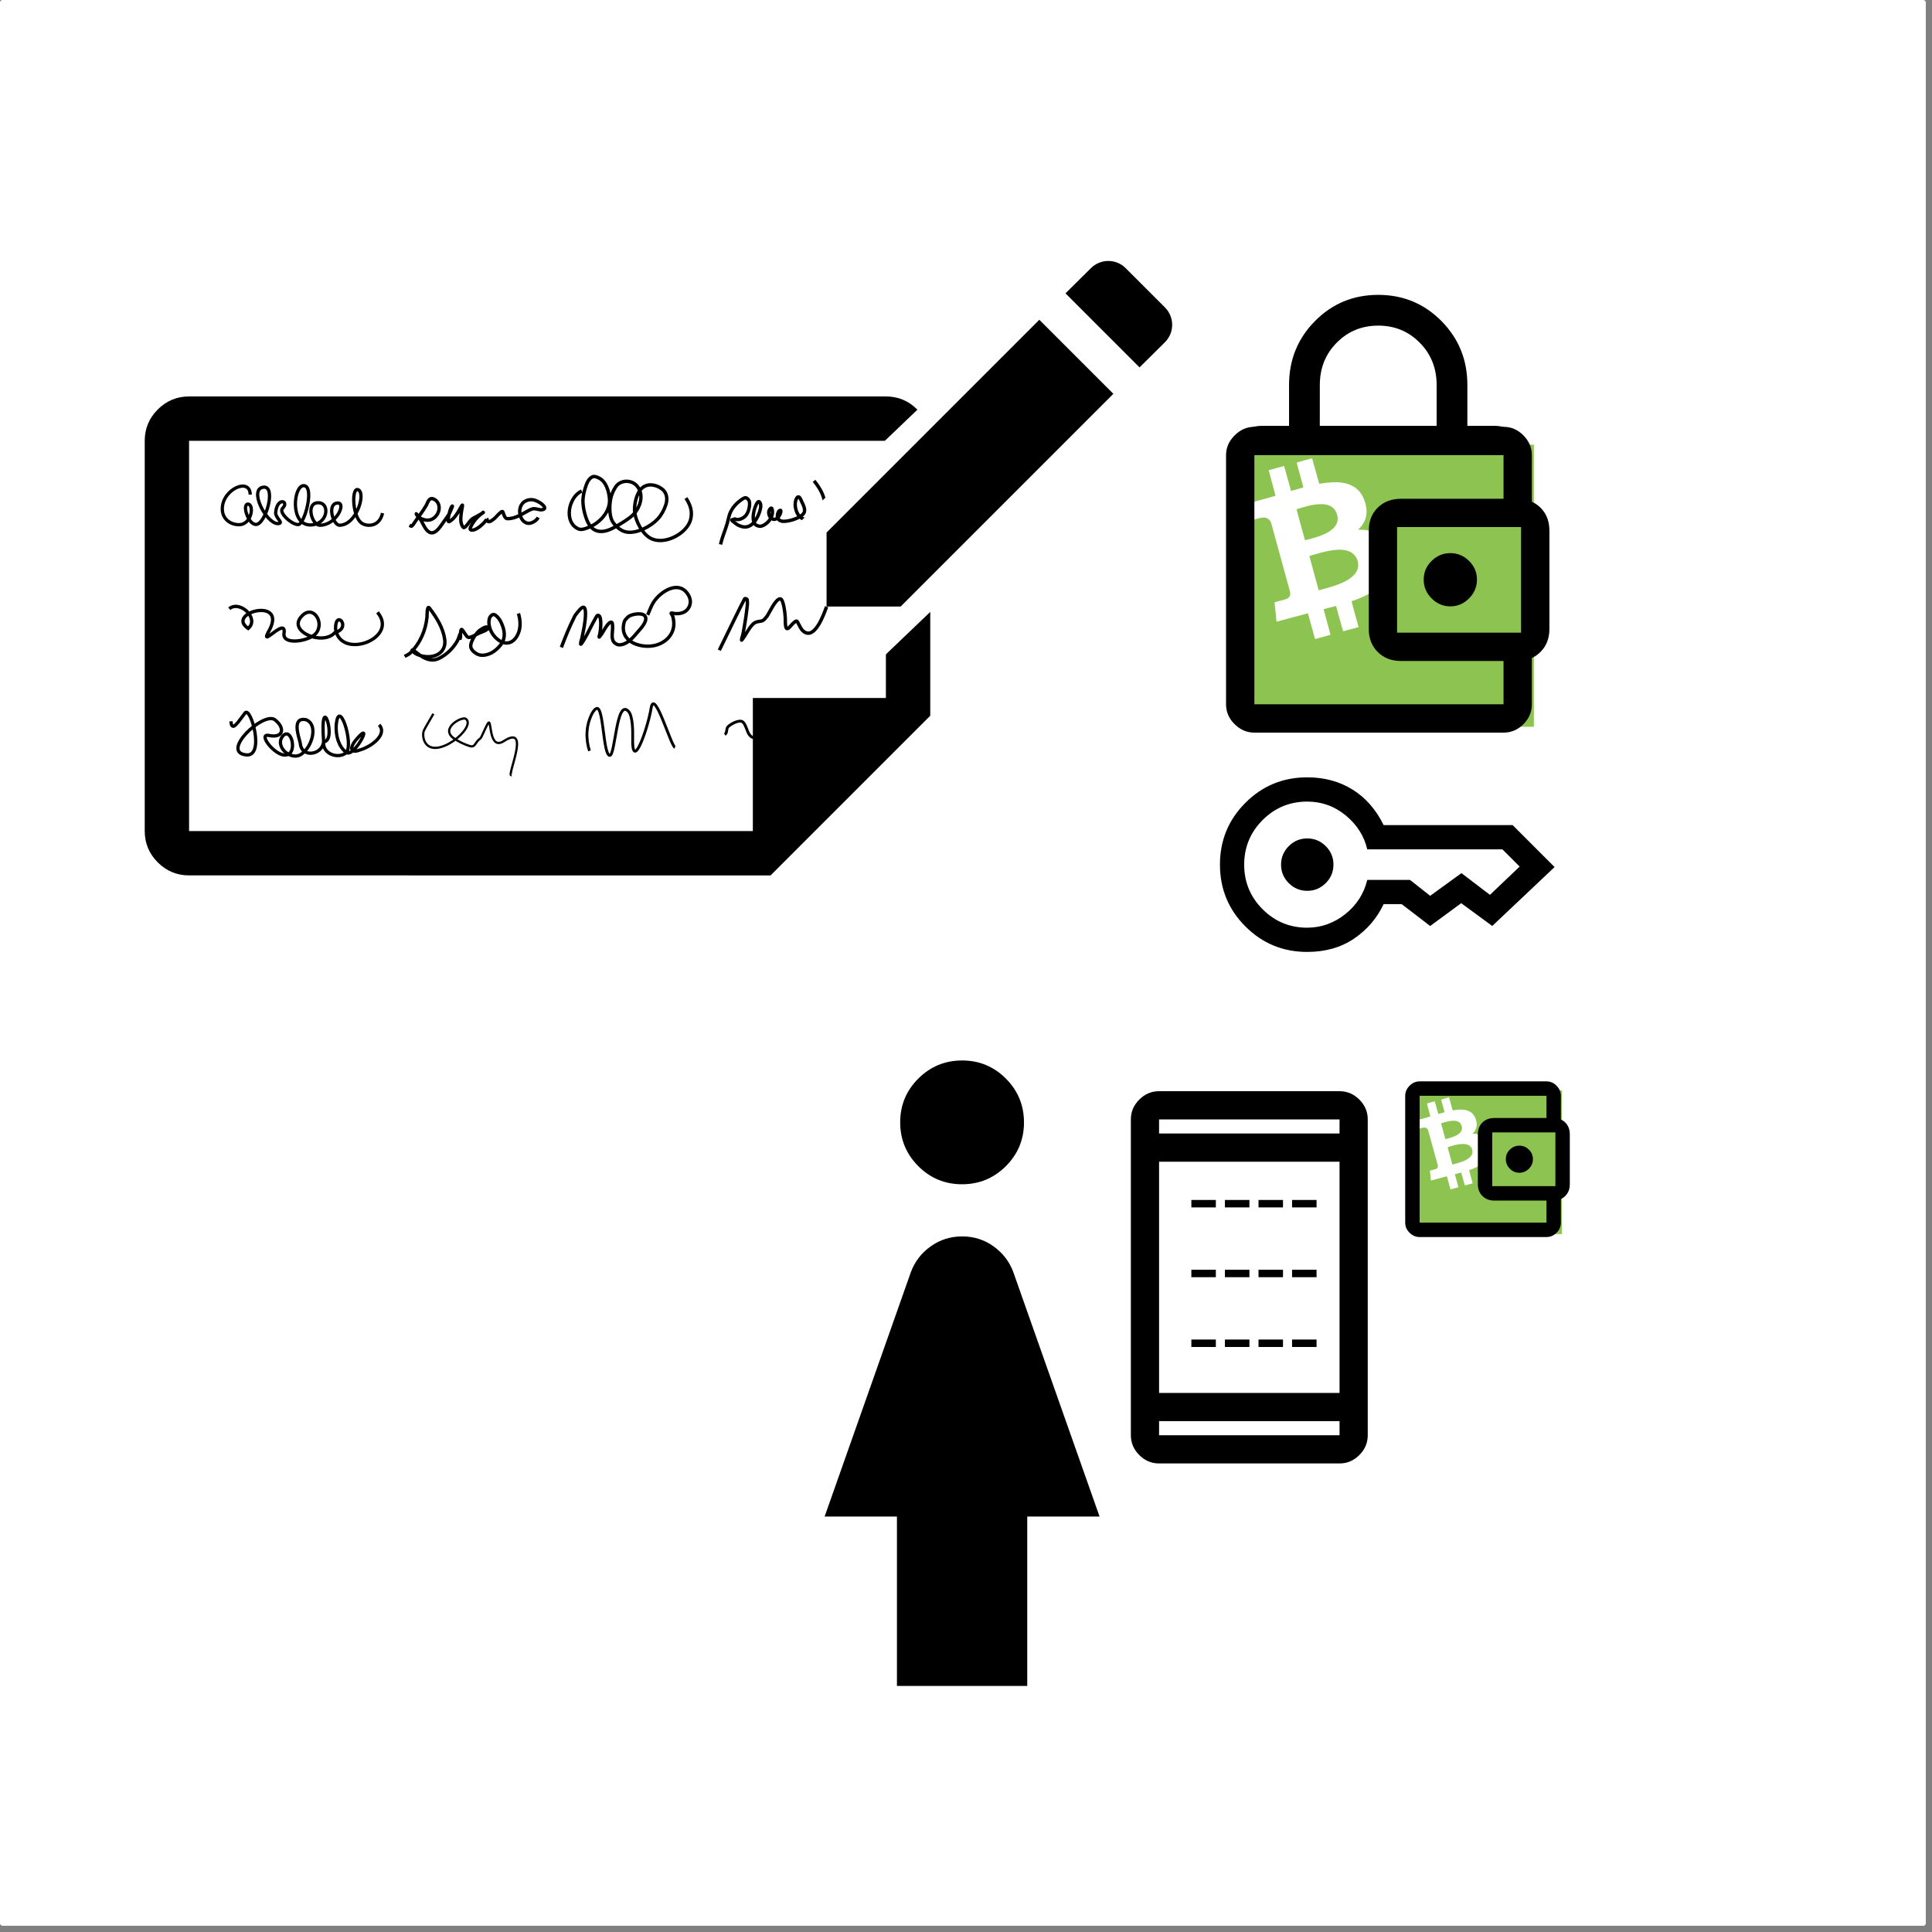 <?xml version="1.0" encoding="UTF-8" standalone="no"?>
<svg
   xmlns:dc="http://purl.org/dc/elements/1.1/"
   xmlns:cc="http://creativecommons.org/ns#"
   xmlns:rdf="http://www.w3.org/1999/02/22-rdf-syntax-ns#"
   xmlns:svg="http://www.w3.org/2000/svg"
   xmlns="http://www.w3.org/2000/svg"
   xmlns:sodipodi="http://sodipodi.sourceforge.net/DTD/sodipodi-0.dtd"
   xmlns:inkscape="http://www.inkscape.org/namespaces/inkscape"
   width="400"
   height="400"
   version="1.1"
   viewBox="0 0 105.83 105.83"
   id="svg5745"
   sodipodi:docname="04.svg"
   inkscape:version="1.0.2 (e86c870879, 2021-01-15)">
  <rect x="0" y="0" width="105.83" height="105.83" fill="#808080" stroke="none"/>
  <defs
     id="defs5749" />
  <sodipodi:namedview
     pagecolor="#ffffff"
     bordercolor="#666666"
     borderopacity="1"
     objecttolerance="10"
     gridtolerance="10"
     guidetolerance="10"
     inkscape:pageopacity="0"
     inkscape:pageshadow="2"
     inkscape:window-width="1910"
     inkscape:window-height="943"
     id="namedview5747"
     showgrid="false"
     inkscape:zoom="1.2596375"
     inkscape:cx="201.38338"
     inkscape:cy="117.84882"
     inkscape:window-x="0"
     inkscape:window-y="0"
     inkscape:window-maximized="0"
     inkscape:current-layer="svg5745"
     inkscape:document-rotation="0" />
  <rect
     width="105.49"
     height="105.49"
     ry="0.133"
     fill="#fff"
     id="rect5689"
     style="fill:#ffffff"
     x="0"
     y="0" />
  <path
     d="m52.697 64.871q-1.406 0-2.397-0.994-0.99-0.994-0.99-2.4t0.994-2.397q0.994-0.99 2.4-0.99t2.397 0.994q0.99 0.994 0.99 2.4 0 1.406-0.994 2.397-0.994 0.99-2.4 0.99zm-3.565 27.481v-9.279h-3.962l4.729-13.401q0.321-0.857 1.084-1.401 0.763-0.544 1.722-0.544 0.959 0 1.718 0.544 0.758 0.544 1.08 1.401l4.729 13.401h-3.962v9.279z"
     stroke-width=".054"
     id="path5691" />
  <path
     d="m 63.491,80.164 q -0.626,0 -1.085,-0.46 -0.46,-0.46 -0.46,-1.085 V 61.318 q 0,-0.626 0.46,-1.085 0.46,-0.46 1.085,-0.46 h 9.886 q 0.626,0 1.085,0.46 0.46,0.46 0.46,1.085 v 17.301 q 0,0.626 -0.46,1.085 -0.46,0.46 -1.085,0.46 z m 0,-2.317 v 0.772 h 9.886 v -0.772 z m 0,-1.545 h 9.886 V 63.635 h -9.886 z m 0,-14.212 h 9.886 v -0.772 h -9.886 z m 0,0 v -0.772 z m 0,15.757 v 0.772 z"
     stroke-width="0.023"
     id="path5693" />
  <path
     d="m 10.357,45.523 h 30.882 v -7.288 h 7.288 V 24.146 H 10.357 Z m 0,2.429 c -0.668,0 -1.24,-0.238 -1.716,-0.714 C 8.166,46.763 7.928,46.191 7.928,45.523 V 24.146 c 0,-0.668 0.238,-1.24 0.714,-1.716 0.476,-0.476 1.048,-0.714 1.716,-0.714 h 38.169 c 0.668,0 1.24,0.238 1.716,0.714 0.476,0.476 0.714,1.048 0.714,1.716 v 15.061 l -8.746,8.746 z m 0,-2.429 V 24.146 Z"
     id="path5697"
     sodipodi:nodetypes="cccccccccsscsssscccccc"
     style="stroke-width:0.036" />
  <path
     style="fill:none;stroke:#000000;stroke-width:0.124;stroke-linecap:butt;stroke-linejoin:miter;stroke-miterlimit:4;stroke-dasharray:none;stroke-opacity:1"
     d="m 23.74,39.099 c -0.061,0.121 -0.478,0.802 -0.525,0.929 -0.063,0.171 -0.032,0.431 0.047,0.592 0.55,1.119 2.878,-0.787 2.254,-1.244 -0.197,-0.145 -1.387,0.491 -0.701,1.036 0.236,0.187 0.66,0.377 0.901,0.451 0.339,0.104 0.272,-0.188 0.598,-0.414 0.075,-0.052 0.378,-0.874 0.467,-0.872 0.138,0.003 0.033,1.552 0.839,1.004 1.489,-0.936 0.092,1.995 0.403,1.882"
     id="path1683"
     sodipodi:nodetypes="cssssssscc" />
  <path
     style="fill:none;stroke:#000000;stroke-width:0.155;stroke-linecap:butt;stroke-linejoin:miter;stroke-miterlimit:4;stroke-dasharray:none;stroke-opacity:1"
     d="m 32.289,41.131 c -0.214,-0.683 -0.189,-1.399 0.141,-2.045 0.024,-0.047 0.16,-0.28 0.276,-0.283 0.359,-0.009 0.335,2.517 0.687,2.575 0.318,0.052 0.365,-3.18 1.044,-2.399 0.226,0.26 0.227,1.119 0.219,1.405 -0.053,2.02 0.827,-0.465 1.011,-1.598 0.18,-1.112 1.084,2.086 1.306,2.15"
     id="path1691"
     sodipodi:nodetypes="cssssssc" />
  <path
     style="fill:none;stroke:#000000;stroke-width:0.155;stroke-linecap:butt;stroke-linejoin:miter;stroke-miterlimit:4;stroke-dasharray:none;stroke-opacity:1"
     d="m 39.702,40.236 c 0.157,-0.113 0.058,-0.303 0.182,-0.431 0.129,-0.133 0.627,-0.423 0.814,-0.249 0.257,0.239 0.215,0.903 0.72,0.861 0.687,-0.057 1.139,-0.732 1.789,-0.874 0.261,-0.057 0.379,0.047 0.653,0.04 0.257,-0.006 0.511,-0.049 0.767,-0.074"
     id="path1699" />
  <path
     style="fill:none;stroke:#000000;stroke-width:0.186;stroke-linecap:butt;stroke-linejoin:miter;stroke-miterlimit:4;stroke-dasharray:none;stroke-opacity:1"
     d="m 39.472,29.823 c 0.084,-0.405 0.261,-0.782 0.372,-1.178 0.045,-0.161 0.072,-0.331 0.129,-0.488 0.121,-0.333 0.371,-0.6 0.656,-0.796 0.05,-0.035 0.099,-0.069 0.158,-0.088 0.131,-0.041 0.255,0.125 0.269,0.235 0.029,0.229 -0.061,0.597 -0.23,0.762 -0.124,0.121 -0.339,0.229 -0.517,0.176 -0.013,-0.004 -0.034,-0.019 -0.047,-0.021 -0.022,-0.004 -0.086,0.034 -0.111,0.039 -0.008,0.002 -0.067,0.005 -0.067,0.016 0,0.047 0.13,0.127 0.163,0.155 0.07,0.059 0.138,0.111 0.222,0.147 0.141,0.061 0.262,0.102 0.416,0.08 0.382,-0.054 0.618,-0.504 0.724,-0.829 0.047,-0.146 0.111,-0.38 0.008,-0.519 -0.034,-0.046 -0.068,-0.056 -0.111,-0.008 -0.195,0.219 -0.423,1.135 -0.039,1.282 0.081,0.031 0.173,0.056 0.258,0.028 0.311,-0.101 0.609,-0.459 0.587,-0.801 -0.005,-0.074 -0.017,-0.259 -0.121,-0.15 -0.277,0.288 0.209,0.95 0.527,0.326 0.032,-0.062 0.065,-0.148 0.052,-0.222 -0.007,-0.036 -0.085,5.26e-4 -0.106,0.031 -0.087,0.128 -0.134,0.385 0.023,0.486 0.036,0.023 0.073,0.046 0.114,0.057 0.289,0.078 1.158,-0.17 1.258,-0.496 0.054,-0.177 -0.059,-0.398 -0.134,-0.55 -0.022,-0.045 -0.103,-0.266 -0.176,-0.279 -0.084,-0.015 -0.137,0.122 -0.155,0.176 -0.102,0.307 0.025,0.814 0.315,0.985 0.388,0.228 1.022,0.011 1.23,-0.372 0.053,-0.097 0.051,-0.223 0.049,-0.328 -0.011,-0.497 -0.292,-0.966 -0.597,-1.339"
     id="path1096" />
  <path
     style="fill:none;stroke:#000000;stroke-width:0.186;stroke-linecap:butt;stroke-linejoin:miter;stroke-miterlimit:4;stroke-dasharray:none;stroke-opacity:1"
     d="m 31.865,26.898 c -0.72,0.313 -1.011,1.719 -0.173,2.078 0.178,0.076 0.457,-0.047 0.618,-0.116 0.577,-0.25 1.122,-0.851 1.078,-1.514 -0.028,-0.411 -0.181,-0.984 -0.597,-1.171 -0.082,-0.037 -0.215,-0.098 -0.31,-0.065 -0.262,0.091 -0.361,0.422 -0.434,0.659 -0.054,0.178 -0.099,0.38 -0.111,0.566 -0.019,0.289 0.034,0.586 0.114,0.863 0.143,0.493 0.376,0.96 0.966,0.91 0.35,-0.03 0.701,-0.25 0.995,-0.429 0.293,-0.178 0.633,-0.388 0.832,-0.674 0.291,-0.42 0.406,-1.012 0.018,-1.419 -0.248,-0.26 -0.678,-0.295 -0.966,-0.093 -0.157,0.11 -0.256,0.314 -0.333,0.481 -0.175,0.375 -0.213,1.042 -0.08,1.437 0.056,0.166 0.159,0.297 0.282,0.419 0.149,0.147 0.329,0.269 0.538,0.31 0.569,0.113 1.348,-0.306 1.726,-0.711 0.206,-0.221 0.337,-0.471 0.437,-0.755 0.114,-0.323 0.08,-0.687 -0.217,-0.902 -0.309,-0.223 -0.752,-0.316 -1.07,-0.047 -0.326,0.276 -0.463,0.957 -0.406,1.364 0.067,0.482 0.397,1.111 0.824,1.372 0.732,0.448 2.004,-0.195 2.228,-0.979 0.125,-0.44 -0.005,-0.833 -0.251,-1.199"
     id="path1098" />
  <path
     style="fill:none;stroke:#000000;stroke-width:0.186;stroke-linecap:butt;stroke-linejoin:miter;stroke-miterlimit:4;stroke-dasharray:none;stroke-opacity:1"
     d="m 30.751,35.46 c 0.107,-0.273 0.207,-0.55 0.322,-0.819 0.128,-0.299 0.26,-0.597 0.408,-0.887 0.038,-0.074 0.097,-0.135 0.148,-0.202 0.208,-0.271 0.443,-0.508 0.443,0.058 0,0.451 -0.107,0.904 -0.197,1.343 -0.023,0.11 -0.078,0.219 -0.067,0.331 9.23e-4,0.009 0.021,-0.002 0.027,-0.009 0.05,-0.064 0.096,-0.132 0.139,-0.202 0.242,-0.391 0.417,-0.815 0.649,-1.209 0.035,-0.06 0.069,-0.16 0.139,-0.157 0.202,0.008 0.138,0.672 0.134,0.73 -0.007,0.096 -0.025,0.191 -0.04,0.287 -0.009,0.057 -0.044,0.113 -0.036,0.17 0.001,0.012 0.02,-0.013 0.027,-0.022 0.045,-0.055 0.089,-0.112 0.13,-0.17 0.058,-0.083 0.345,-0.663 0.515,-0.618 0.061,0.016 0.056,0.116 0.063,0.179 0.03,0.29 -0.131,0.765 0.13,0.963 0.043,0.033 0.152,0.1 0.224,0.099 0.449,-0.007 0.756,-0.392 1.021,-0.703 0.144,-0.169 0.493,-0.52 0.439,-0.788 -0.066,-0.33 -0.721,-0.197 -0.896,-0.09 -0.09,0.055 -0.162,0.137 -0.228,0.219 -0.083,0.103 -0.106,0.388 -0.103,0.47 0.032,0.779 0.958,1.042 1.608,0.945 0.674,-0.101 1.229,-0.626 1.155,-1.339 -0.012,-0.12 -0.032,-0.234 -0.081,-0.345 -0.017,-0.038 -0.087,-0.087 -0.054,-0.112 0.013,-0.01 0.181,0.026 0.188,0.027 0.283,0.02 0.564,-0.026 0.739,-0.278 0.161,-0.232 0.152,-0.502 0.009,-0.743 -0.508,-0.855 -1.538,-0.192 -1.921,0.421 -0.13,0.208 -0.203,0.448 -0.305,0.672"
     id="path1104" />
  <rect
     style="fill:#ffffff;stroke:none;stroke-width:0.19;stroke-linejoin:round;stroke-dashoffset:7.35;stroke-opacity:0.722"
     id="rect880"
     width="24.706"
     height="8.492"
     x="8.593"
     y="50.953"
     transform="rotate(-43.727)" />
  <path
     style="fill:none;stroke:#000000;stroke-width:0.186;stroke-linecap:butt;stroke-linejoin:miter;stroke-miterlimit:4;stroke-dasharray:none;stroke-opacity:1"
     d="m 39.402,35.618 c 0.119,-0.244 1.287,-2.654 1.384,-2.812 0.026,-0.043 0.135,-0.005 0.143,0.045 0.034,0.208 -0.006,0.422 -0.031,0.631 -0.047,0.392 -0.114,0.781 -0.184,1.169 -0.02,0.114 -0.058,0.224 -0.085,0.336 -0.006,0.025 -0.016,0.095 0,0.076 0.231,-0.273 0.358,-0.617 0.614,-0.873 0.216,-0.216 0.471,-0.098 0.614,-0.251 0.064,-0.068 0.126,-0.138 0.179,-0.215 0.122,-0.179 0.442,-0.912 0.699,-0.922 0.188,-0.007 0.271,0.856 0.278,0.999 0.006,0.112 0.005,0.224 0.009,0.336 0.029,0.697 0.328,-0.031 0.596,-0.116 0.043,-0.014 0.071,0.059 0.094,0.099 0.091,0.154 0.152,0.338 0.296,0.457 0.631,0.523 1.143,-0.998 1.272,-1.343"
     id="path1106" />
  <g
     transform="matrix(1.204,0,0,1.204,-12.373,-12.781)"
     stroke-width="0.265"
     aria-label="---- ---- ----"
     id="g5743">
    <path
       d="m 64.479,65.209 h 1.114 v 0.339 H 64.479 Z"
       id="path5719" />
    <path
       d="m 66.006,65.209 h 1.114 v 0.339 H 66.006 Z"
       id="path5721" />
    <path
       d="m 67.534,65.209 h 1.114 v 0.339 H 67.534 Z"
       id="path5723" />
    <path
       d="m 69.061,65.209 h 1.114 v 0.339 H 69.061 Z"
       id="path5725" />
    <path
       d="m 64.479,68.384 h 1.114 v 0.339 H 64.479 Z"
       id="path5727" />
    <path
       d="m 66.006,68.384 h 1.114 v 0.339 H 66.006 Z"
       id="path5729" />
    <path
       d="m 67.534,68.384 h 1.114 v 0.339 H 67.534 Z"
       id="path5731" />
    <path
       d="m 69.061,68.384 h 1.114 v 0.339 H 69.061 Z"
       id="path5733" />
    <path
       d="m 64.479,71.559 h 1.114 v 0.339 H 64.479 Z"
       id="path5735" />
    <path
       d="m 66.006,71.559 h 1.114 v 0.339 H 66.006 Z"
       id="path5737" />
    <path
       d="m 67.534,71.559 h 1.114 v 0.339 H 67.534 Z"
       id="path5739" />
    <path
       d="m 69.061,71.559 h 1.114 v 0.339 H 69.061 Z"
       id="path5741" />
  </g>
  <g
     transform="matrix(0.816,0,0,0.816,10.591,11.613)"
     id="g14">
    <g
       transform="matrix(0.01,0,0,0.01,80.698,59.929)"
       id="g58-6">
      <rect
         style="fill:#8dc351;fill-opacity:1;stroke-width:65.595;stroke-linejoin:round;stroke-dashoffset:7.35"
         id="rect3960"
         width="1000.355"
         height="963.94"
         x="116.863"
         y="-95.88" />
      <g
         transform="matrix(0.042,0,0,0.042,75.616,54.993)"
         fill="#8dc351"
         id="g52-2">
        <path
           d="m 7525,15989 c -349,-23 -745,-74 -1074,-139 -1411,-279 -2741,-944 -3806,-1903 -103,-94 -479,-466 -575,-572 -245,-266 -540,-648 -754,-974 -84,-128 -216,-339 -216,-346 0,-2 -17,-32 -38,-66 -48,-80 -130,-233 -220,-414 C 359,10611 82,9566 10,8445 -3,8240 -3,7750 10,7545 113,5935 655,4458 1610,3185 c 239,-319 428,-535 744,-850 286,-286 436,-420 706,-632 C 4666,442 6732,-162 8765,35 c 1734,169 3354,891 4645,2071 632,577 1156,1241 1589,2014 64,113 231,450 301,605 345,767 574,1625 659,2470 32,311 41,496 41,810 0,808 -118,1588 -356,2359 -526,1697 -1613,3186 -3064,4197 -1216,848 -2616,1332 -4135,1429 -181,11 -740,11 -920,-1 z"
           id="path50-9" />
      </g>
      <g
         transform="matrix(0.061,0,0,0.061,-103.828,-229.35)"
         fill="#ffffff"
         id="g56-1">
        <path
           d="m 7751,13046 c -6,-17 -62,-222 -127,-456 -195,-713 -262,-951 -266,-956 -3,-2 -398,103 -879,234 -481,131 -875,238 -877,237 -3,-3 -112,-1041 -112,-1071 0,-17 8,-23 33,-28 75,-14 558,-147 627,-172 101,-38 181,-113 204,-193 28,-95 21,-155 -43,-390 -33,-119 -139,-504 -236,-856 -97,-352 -239,-867 -315,-1145 -76,-278 -193,-703 -260,-945 -67,-242 -142,-514 -166,-605 -25,-91 -57,-185 -72,-210 -44,-77 -110,-138 -190,-177 -67,-34 -84,-38 -171,-41 -134,-6 -233,16 -734,162 -81,23 -120,30 -122,22 -7,-20 -247,-901 -249,-910 0,-4 87,-33 194,-62 107,-30 499,-138 870,-241 371,-102 678,-189 682,-192 4,-3 -81,-323 -188,-711 -107,-388 -192,-710 -190,-715 2,-6 28,-17 57,-24 30,-8 222,-61 428,-117 206,-57 376,-103 377,-101 1,1 88,315 193,697 106,382 194,696 196,698 2,2 137,-35 302,-83 164,-48 318,-92 343,-100 35,-10 44,-17 42,-31 -2,-11 -87,-320 -188,-689 -101,-368 -184,-674 -184,-680 0,-9 858,-250 865,-243 2,2 91,322 198,711 107,389 196,710 199,712 2,3 42,-2 89,-10 416,-74 899,-94 1184,-51 672,104 1078,440 1283,1061 196,592 97,1085 -302,1499 l -73,76 h 118 c 828,0 1344,393 1564,1190 130,470 135,910 15,1273 -41,126 -137,313 -218,427 -145,205 -419,444 -699,612 -277,166 -754,378 -1083,483 -30,10 -58,20 -62,24 -4,3 71,290 166,636 96,347 185,671 198,721 l 25,91 -426,117 c -234,64 -431,116 -436,116 -6,0 -98,-318 -204,-707 -107,-390 -195,-709 -196,-710 -1,-2 -143,35 -316,81 -173,46 -329,87 -346,91 -18,3 -33,12 -33,18 0,11 16,68 259,952 71,259 128,471 126,473 -1,1 -196,56 -433,121 l -431,118 z m 442,-2762 c 928,-243 1429,-470 1733,-785 93,-98 132,-151 179,-252 54,-113 70,-186 69,-317 0,-211 -79,-419 -214,-563 -317,-339 -883,-384 -1824,-143 -226,58 -696,197 -696,207 0,4 117,433 260,953 143,520 260,948 260,951 0,10 22,5 233,-51 z M 7391,7495 c 657,-172 1015,-321 1295,-540 97,-76 161,-145 225,-243 60,-91 87,-161 107,-277 19,-113 7,-234 -39,-369 -102,-305 -310,-473 -660,-532 -82,-13 -140,-16 -298,-11 -227,6 -400,32 -681,103 -171,42 -609,170 -618,179 -4,4 126,484 431,1588 24,87 46,147 53,147 6,0 90,-20 185,-45 z"
           fill="#ffffff"
           id="path54-2" />
      </g>
    </g>
    <path
       d="m 89.015,64.495 q 0.368,0 0.639,-0.271 0.271,-0.271 0.271,-0.643 0,-0.373 -0.271,-0.639 -0.271,-0.266 -0.639,-0.266 -0.368,0 -0.639,0.266 -0.271,0.266 -0.271,0.639 0,0.372 0.271,0.643 0.271,0.271 0.639,0.271 z m -6.696,2.835 v 0.513 -8.514 z m 0,1.48 q -0.382,0 -0.675,-0.288 -0.293,-0.288 -0.293,-0.68 v -8.514 q 0,-0.382 0.293,-0.675 0.293,-0.293 0.675,-0.293 h 8.514 q 0.392,0 0.68,0.293 0.288,0.293 0.288,0.675 v 1.78 h -0.968 v -1.78 h -8.514 v 8.514 h 8.514 v -1.771 h 0.968 v 1.771 q 0,0.392 -0.288,0.68 -0.288,0.288 -0.68,0.288 z m 5.012,-2.448 q -0.489,0 -0.796,-0.307 -0.307,-0.307 -0.307,-0.786 v -3.357 q 0,-0.489 0.307,-0.791 0.307,-0.302 0.796,-0.302 h 3.967 q 0.489,0 0.796,0.302 0.307,0.302 0.307,0.791 v 3.357 q 0,0.479 -0.307,0.786 -0.307,0.307 -0.796,0.307 z m 4.102,-0.968 v -3.609 h -4.238 v 3.609 z"
       stroke-width="0.015"
       id="path12" />
  </g>
  <path
     d="m 72.295,23.327 h 6.4 v -2.24 c 0,-0.921 -0.309,-1.692 -0.926,-2.316 -0.618,-0.623 -1.375,-0.935 -2.273,-0.935 -0.898,0 -1.656,0.312 -2.273,0.935 -0.618,0.623 -0.926,1.395 -0.926,2.316 z m 4.581,14.045 h -7.781 c -0.443,0 -0.835,-0.17 -1.175,-0.509 -0.34,-0.34 -0.509,-0.731 -0.509,-1.175 V 25.011 c 0,-0.443 0.17,-0.835 0.509,-1.175 0.34,-0.34 0.731,-0.509 1.175,-0.509 h 1.516 v -2.24 c 0,-1.375 0.473,-2.542 1.419,-3.499 0.946,-0.957 2.101,-1.436 3.465,-1.436 1.364,0 2.519,0.479 3.465,1.436 0.946,0.957 1.419,2.123 1.419,3.499 v 2.24 h 1.516 c 0.443,0 0.835,0.17 1.175,0.509 0.34,0.34 0.509,0.731 0.509,1.175 v 1.903 c -0.247,-0.067 -0.504,-0.115 -0.77,-0.143 -0.267,-0.028 -0.571,-0.042 -0.914,-0.042 v -1.718 H 69.096 v 10.677 h 6.854 c 0.124,0.326 0.253,0.613 0.387,0.863 0.135,0.25 0.314,0.523 0.539,0.821 z m -7.781,-12.361 v 10.677 z"
     stroke-width="0.025"
     id="path26" />
  <g
     transform="matrix(1.603,0,0,1.603,-63.246,-70.171)"
     id="g14-3">
    <g
       transform="matrix(0.01,0,0,0.01,80.698,59.929)"
       id="g58-6-7">
      <rect
         style="fill:#8dc351;fill-opacity:1;stroke-width:65.595;stroke-linejoin:round;stroke-dashoffset:7.35"
         id="rect3960-5"
         width="1000.355"
         height="963.94"
         x="116.863"
         y="-95.88" />
      <g
         transform="matrix(0.042,0,0,0.042,75.616,54.993)"
         fill="#8dc351"
         id="g52-2-9">
        <path
           d="m 7525,15989 c -349,-23 -745,-74 -1074,-139 -1411,-279 -2741,-944 -3806,-1903 -103,-94 -479,-466 -575,-572 -245,-266 -540,-648 -754,-974 -84,-128 -216,-339 -216,-346 0,-2 -17,-32 -38,-66 -48,-80 -130,-233 -220,-414 C 359,10611 82,9566 10,8445 -3,8240 -3,7750 10,7545 113,5935 655,4458 1610,3185 c 239,-319 428,-535 744,-850 286,-286 436,-420 706,-632 C 4666,442 6732,-162 8765,35 c 1734,169 3354,891 4645,2071 632,577 1156,1241 1589,2014 64,113 231,450 301,605 345,767 574,1625 659,2470 32,311 41,496 41,810 0,808 -118,1588 -356,2359 -526,1697 -1613,3186 -3064,4197 -1216,848 -2616,1332 -4135,1429 -181,11 -740,11 -920,-1 z"
           id="path50-9-2" />
      </g>
      <g
         transform="matrix(0.061,0,0,0.061,-103.828,-229.35)"
         fill="#ffffff"
         id="g56-1-2">
        <path
           d="m 7751,13046 c -6,-17 -62,-222 -127,-456 -195,-713 -262,-951 -266,-956 -3,-2 -398,103 -879,234 -481,131 -875,238 -877,237 -3,-3 -112,-1041 -112,-1071 0,-17 8,-23 33,-28 75,-14 558,-147 627,-172 101,-38 181,-113 204,-193 28,-95 21,-155 -43,-390 -33,-119 -139,-504 -236,-856 -97,-352 -239,-867 -315,-1145 -76,-278 -193,-703 -260,-945 -67,-242 -142,-514 -166,-605 -25,-91 -57,-185 -72,-210 -44,-77 -110,-138 -190,-177 -67,-34 -84,-38 -171,-41 -134,-6 -233,16 -734,162 -81,23 -120,30 -122,22 -7,-20 -247,-901 -249,-910 0,-4 87,-33 194,-62 107,-30 499,-138 870,-241 371,-102 678,-189 682,-192 4,-3 -81,-323 -188,-711 -107,-388 -192,-710 -190,-715 2,-6 28,-17 57,-24 30,-8 222,-61 428,-117 206,-57 376,-103 377,-101 1,1 88,315 193,697 106,382 194,696 196,698 2,2 137,-35 302,-83 164,-48 318,-92 343,-100 35,-10 44,-17 42,-31 -2,-11 -87,-320 -188,-689 -101,-368 -184,-674 -184,-680 0,-9 858,-250 865,-243 2,2 91,322 198,711 107,389 196,710 199,712 2,3 42,-2 89,-10 416,-74 899,-94 1184,-51 672,104 1078,440 1283,1061 196,592 97,1085 -302,1499 l -73,76 h 118 c 828,0 1344,393 1564,1190 130,470 135,910 15,1273 -41,126 -137,313 -218,427 -145,205 -419,444 -699,612 -277,166 -754,378 -1083,483 -30,10 -58,20 -62,24 -4,3 71,290 166,636 96,347 185,671 198,721 l 25,91 -426,117 c -234,64 -431,116 -436,116 -6,0 -98,-318 -204,-707 -107,-390 -195,-709 -196,-710 -1,-2 -143,35 -316,81 -173,46 -329,87 -346,91 -18,3 -33,12 -33,18 0,11 16,68 259,952 71,259 128,471 126,473 -1,1 -196,56 -433,121 l -431,118 z m 442,-2762 c 928,-243 1429,-470 1733,-785 93,-98 132,-151 179,-252 54,-113 70,-186 69,-317 0,-211 -79,-419 -214,-563 -317,-339 -883,-384 -1824,-143 -226,58 -696,197 -696,207 0,4 117,433 260,953 143,520 260,948 260,951 0,10 22,5 233,-51 z M 7391,7495 c 657,-172 1015,-321 1295,-540 97,-76 161,-145 225,-243 60,-91 87,-161 107,-277 19,-113 7,-234 -39,-369 -102,-305 -310,-473 -660,-532 -82,-13 -140,-16 -298,-11 -227,6 -400,32 -681,103 -171,42 -609,170 -618,179 -4,4 126,484 431,1588 24,87 46,147 53,147 6,0 90,-20 185,-45 z"
           fill="#ffffff"
           id="path54-2-8" />
      </g>
    </g>
    <path
       d="m 89.015,64.495 q 0.368,0 0.639,-0.271 0.271,-0.271 0.271,-0.643 0,-0.373 -0.271,-0.639 -0.271,-0.266 -0.639,-0.266 -0.368,0 -0.639,0.266 -0.271,0.266 -0.271,0.639 0,0.372 0.271,0.643 0.271,0.271 0.639,0.271 z m -6.696,2.835 v 0.513 -8.514 z m 0,1.48 q -0.382,0 -0.675,-0.288 -0.293,-0.288 -0.293,-0.68 v -8.514 q 0,-0.382 0.293,-0.675 0.293,-0.293 0.675,-0.293 h 8.514 q 0.392,0 0.68,0.293 0.288,0.293 0.288,0.675 v 1.78 h -0.968 v -1.78 h -8.514 v 8.514 h 8.514 v -1.771 h 0.968 v 1.771 q 0,0.392 -0.288,0.68 -0.288,0.288 -0.68,0.288 z m 5.012,-2.448 q -0.489,0 -0.796,-0.307 -0.307,-0.307 -0.307,-0.786 v -3.357 q 0,-0.489 0.307,-0.791 0.307,-0.302 0.796,-0.302 h 3.967 q 0.489,0 0.796,0.302 0.307,0.302 0.307,0.791 v 3.357 q 0,0.479 -0.307,0.786 -0.307,0.307 -0.796,0.307 z m 4.102,-0.968 v -3.609 h -4.238 v 3.609 z"
       stroke-width="0.015"
       id="path12-9" />
  </g>
  <path
     d="m 71.608,48.797 q -0.591,0 -1.013,-0.422 -0.422,-0.422 -0.422,-1.013 0,-0.591 0.422,-1.013 0.422,-0.422 1.013,-0.422 0.591,0 1.013,0.422 0.422,0.422 0.422,1.013 0,0.591 -0.422,1.013 -0.422,0.422 -1.013,0.422 z m 0,3.347 q -1.992,0 -3.387,-1.395 -1.395,-1.395 -1.395,-3.387 0,-1.992 1.395,-3.387 1.395,-1.395 3.387,-1.395 1.401,0 2.481,0.671 1.079,0.671 1.703,1.946 h 7.066 l 2.298,2.298 -3.414,3.228 -1.7,-1.249 -1.7,1.249 -1.561,-1.196 h -0.99 q -0.545,1.156 -1.617,1.886 -1.073,0.731 -2.567,0.731 z m 0,-1.328 q 1.142,0 2.075,-0.737 0.933,-0.737 1.212,-1.879 h 2.344 l 1.102,0.87 1.714,-1.242 1.561,1.189 1.627,-1.548 -0.943,-0.943 h -7.405 q -0.252,-1.089 -1.172,-1.853 -0.92,-0.764 -2.115,-0.764 -1.435,0 -2.444,1.01 -1.01,1.01 -1.01,2.444 0,1.435 1.01,2.444 1.01,1.01 2.444,1.01 z"
     stroke-width="0.02"
     id="path5695" />
  <g
     id="g1005"
     transform="matrix(1.352,0,0,1.352,41.221,10.242)">
    <g
       id="g1003">
      <polygon
         points="6,17 14.62,8.38 11.62,5.38 3,14 3,17 "
         id="polygon999" />
      <path
         d="M 16.71,4.88 15.12,3.29 C 14.73,2.9 14.1,2.9 13.71,3.29 l -1.03,1.02 3,3 1.03,-1.02 c 0.39,-0.39 0.39,-1.02 0,-1.41 z"
         id="path1001" />
    </g>
  </g>
  <path
     style="fill:none;stroke:#000000;stroke-width:0.179;stroke-linecap:butt;stroke-linejoin:miter;stroke-miterlimit:4;stroke-dasharray:none;stroke-opacity:1"
     d="m 13.705,27.095 c 0,-0.962 -1.52,-0.305 -1.527,0.766 -0.012,0.57 0.449,0.88 0.909,0.88 0.719,0 0.842,-1.121 0.497,-1.127 -0.34,-0.006 0.011,1.124 0.436,1.113 0.521,0.009 1.118,-2.054 0.442,-2.043 -0.878,0.05 0.097,1.974 0.748,1.999 0.382,-0.017 -0.092,-0.266 -0.112,-0.582 0.069,-0.915 0.776,-0.65 0.381,-0.259 -0.241,0.241 0.52,0.906 0.855,0.893 0.353,0 0.92,-2.132 0.298,-2.132 -0.553,0 -0.765,2.144 0.359,2.152 0.978,0 1.114,-1.216 0.441,-1.216 -0.705,0 -0.352,1.232 0.086,1.232 0.912,0 1.448,-1.217 0.99,-1.217 -0.618,0 -0.272,1.217 0.093,1.217 0.961,-0.008 1.489,-1.874 0.972,-1.957 -0.336,0 -0.244,1.609 0.286,1.87 0.263,0.156 0.926,0.185 1.095,-0.577"
     id="path905"
     sodipodi:nodetypes="cccsccccccccccccccc" />
  <path
     id="path905-3"
     style="fill:none;stroke:#000000;stroke-width:0.179;stroke-linecap:butt;stroke-linejoin:miter;stroke-miterlimit:4;stroke-dasharray:none;stroke-opacity:1"
     d="m 20.768,39.705 c 0.468,0.509 -0.393,1.197 -1.087,1.387 -0.495,0.196 -0.559,-0.147 -0.123,-0.632 0.93,-1.068 -0.149,1.051 -0.583,0.76 -0.437,-0.322 -0.581,-0.938 -0.56,-1.454 0.124,-1.651 0.972,0.959 0.56,1.454 -0.399,0.373 -1.317,0.113 -1.248,-0.59 0.78,-0.013 -0.215,-3.021 0,0 -0.072,0.735 -1.222,0.91 -1.278,0.075 -0.109,-0.416 -0.462,-1.435 0.311,-1.282 0.678,0.258 0.344,1.425 -0.173,1.824 -0.56,0.539 -1.596,-0.334 -1.089,-0.939 0.453,-0.48 0.762,0.824 0.288,1.007 -0.566,0.322 -1.761,-1.191 -1.043,-1.026 0.788,0.161 0.893,-0.426 0.3,-0.874 -0.656,-0.417 -2.945,1.763 -1.584,1.932 1.078,0.164 0.287,-2.634 -0.026,-2.305 -0.398,0.511 -0.731,1.1 -0.783,0.469"
     sodipodi:nodetypes="cccccccccccccccccc" />
  <path
     id="path905-3-6"
     style="fill:none;stroke:#000000;stroke-width:0.182;stroke-linecap:butt;stroke-linejoin:miter;stroke-miterlimit:4;stroke-dasharray:none;stroke-opacity:1"
     d="m 20.678,33.542 c 1.208,1.435 -2.052,2.648 -2.298,0.9 -0.009,-1.103 0.911,-0.044 -0.03,0.206 -0.659,0.743 -2.552,-0.033 -1.871,-0.838 0.605,-0.765 1.318,0.228 0.85,0.858 -0.337,0.454 -1.86,0.71 -1.772,0.033 0.162,-1.02 -1.495,1.028 -0.767,-0.248 0.858,-1.757 -2.444,-0.873 -1.195,-0.028 0.635,-0.544 -0.454,-1.566 -1.036,-1.081"
     sodipodi:nodetypes="ccccscccc" />
  <path
     style="fill:none;stroke:#000000;stroke-width:0.186;stroke-linecap:butt;stroke-linejoin:miter;stroke-miterlimit:4;stroke-dasharray:none;stroke-opacity:1"
     d="m 22.167,35.958 c 0.105,-0.066 0.229,-0.111 0.316,-0.197 0.549,-0.548 0.838,-1.246 0.91,-1.982 7.48e-4,-0.006 -0.013,-0.66 0.13,-0.471 0.389,0.514 0.747,1.077 0.837,1.711 0.103,0.725 -0.544,1.077 -1.241,0.916 -0.066,-0.015 -0.265,-0.075 -0.351,-0.133 -0.087,-0.058 -0.107,-0.079 -0.161,-0.15 -0.011,-0.014 -0.043,-0.047 -0.025,-0.044 0.097,0.013 0.299,0.193 0.363,0.241 0.317,0.239 0.701,0.414 1.106,0.215 0.42,-0.207 0.763,-0.547 0.989,-0.936 0.067,-0.116 0.1,-0.236 0.145,-0.359 0.005,-0.013 0.004,-0.031 0.016,-0.038 0.022,-0.012 0.036,0.228 0.028,0.236 -0.004,0.004 -0.004,-0.01 -0.004,-0.015 -0.001,-0.04 -0.001,-0.081 0,-0.121 0.002,-0.082 -0.008,-0.26 0.047,-0.345 0.012,-0.018 0.046,0.01 0.06,0.026 0.076,0.087 0.21,0.366 0.325,0.403 0.112,0.036 0.515,-0.206 0.625,-0.25 0.024,-0.01 0.52,-0.18 0.442,-0.286 -0.097,-0.132 -0.471,0.166 -0.486,0.18 -0.194,0.171 -0.565,0.703 -0.42,0.969 0.073,0.135 0.129,0.174 0.262,0.265 0.083,0.057 0.21,0.096 0.306,0.1 0.233,0.01 0.498,-0.087 0.679,-0.221 0.613,-0.454 0.685,-0.923 0.389,-1.572 -0.069,-0.15 -0.169,-0.29 -0.303,-0.395 -0.17,-0.133 -0.32,0.067 -0.351,0.206 -0.068,0.305 0.06,0.676 0.259,0.916 0.414,0.499 0.993,0.583 1.308,-0.077 0.17,-0.356 0.144,-0.78 0.032,-1.145"
     id="path1092" />
  <path
     style="fill:none;stroke:#000000;stroke-width:0.186;stroke-linecap:butt;stroke-linejoin:miter;stroke-miterlimit:4;stroke-dasharray:none;stroke-opacity:1"
     d="m 22.428,28.774 c 0.034,0.017 0.065,0.041 0.102,0.051 0.046,0.013 0.183,-0.21 0.185,-0.212 0.207,-0.311 0.447,-0.604 0.633,-0.928 0.086,-0.15 0.135,-0.42 0.358,-0.366 0.097,0.024 0.19,0.097 0.248,0.177 0.279,0.384 -0.056,0.998 -0.531,0.998 -0.225,0 -0.483,-0.11 -0.605,-0.303 -0.004,-0.005 -0.027,-0.043 -0.024,-0.047 0.016,-0.024 0.254,0.33 0.263,0.346 0.03,0.051 0.055,0.105 0.083,0.157 0.085,0.162 0.174,0.352 0.322,0.468 0.337,0.262 0.649,-0.26 0.802,-0.472 0.096,-0.133 0.192,-0.265 0.283,-0.401 0.086,-0.128 0.146,-0.265 0.197,-0.409 0.013,-0.036 0.061,-0.127 0.027,-0.11 -0.09,0.045 -0.22,0.592 -0.22,0.715 0,0.036 -0.014,0.175 0.067,0.13 0.251,-0.142 0.428,-0.425 0.562,-0.668 0.046,-0.084 0.128,-0.237 0.149,-0.232 0.019,0.005 -0.039,0.277 -0.043,0.307 -0.035,0.24 -0.086,0.541 0.008,0.774 0.013,0.033 0.071,0.174 0.13,0.149 0.134,-0.057 0.26,-0.291 0.362,-0.401 0.094,-0.102 0.234,-0.159 0.354,-0.224 0.095,-0.051 0.187,-0.105 0.279,-0.161 0.042,-0.026 0.084,-0.063 0.083,-0.063 -0.025,0 -0.043,0.024 -0.063,0.039 -0.267,0.2 -0.483,0.431 -0.633,0.731 -0.027,0.055 -0.1,0.182 0,0.212 0.209,0.064 0.553,-0.237 0.688,-0.377 0.097,-0.1 0.174,-0.23 0.177,-0.228 0.016,0.012 0.009,0.095 0.031,0.118 0.109,0.116 0.363,-0.128 0.417,-0.173 0.021,-0.018 0.321,-0.364 0.397,-0.354 0.065,0.009 0.09,0.388 0.275,0.393 0.477,0.014 0.861,-0.304 1.27,-0.495 0.043,-0.02 0.141,-0.057 0.204,-0.051 0.129,0.011 0.252,0.054 0.381,0.063 0.041,0.003 0.101,-0.014 0.134,-0.031 0.153,-0.083 -0.054,-0.243 -0.114,-0.295 -0.035,-0.03 -0.073,-0.057 -0.114,-0.079 -0.08,-0.044 -0.161,-0.089 -0.248,-0.118 -0.17,-0.056 -0.355,-0.042 -0.515,0.039 -0.64,0.327 -0.239,1.563 0.46,1.132 0.099,-0.061 0.181,-0.131 0.232,-0.232"
     id="path1094" />
</svg>
